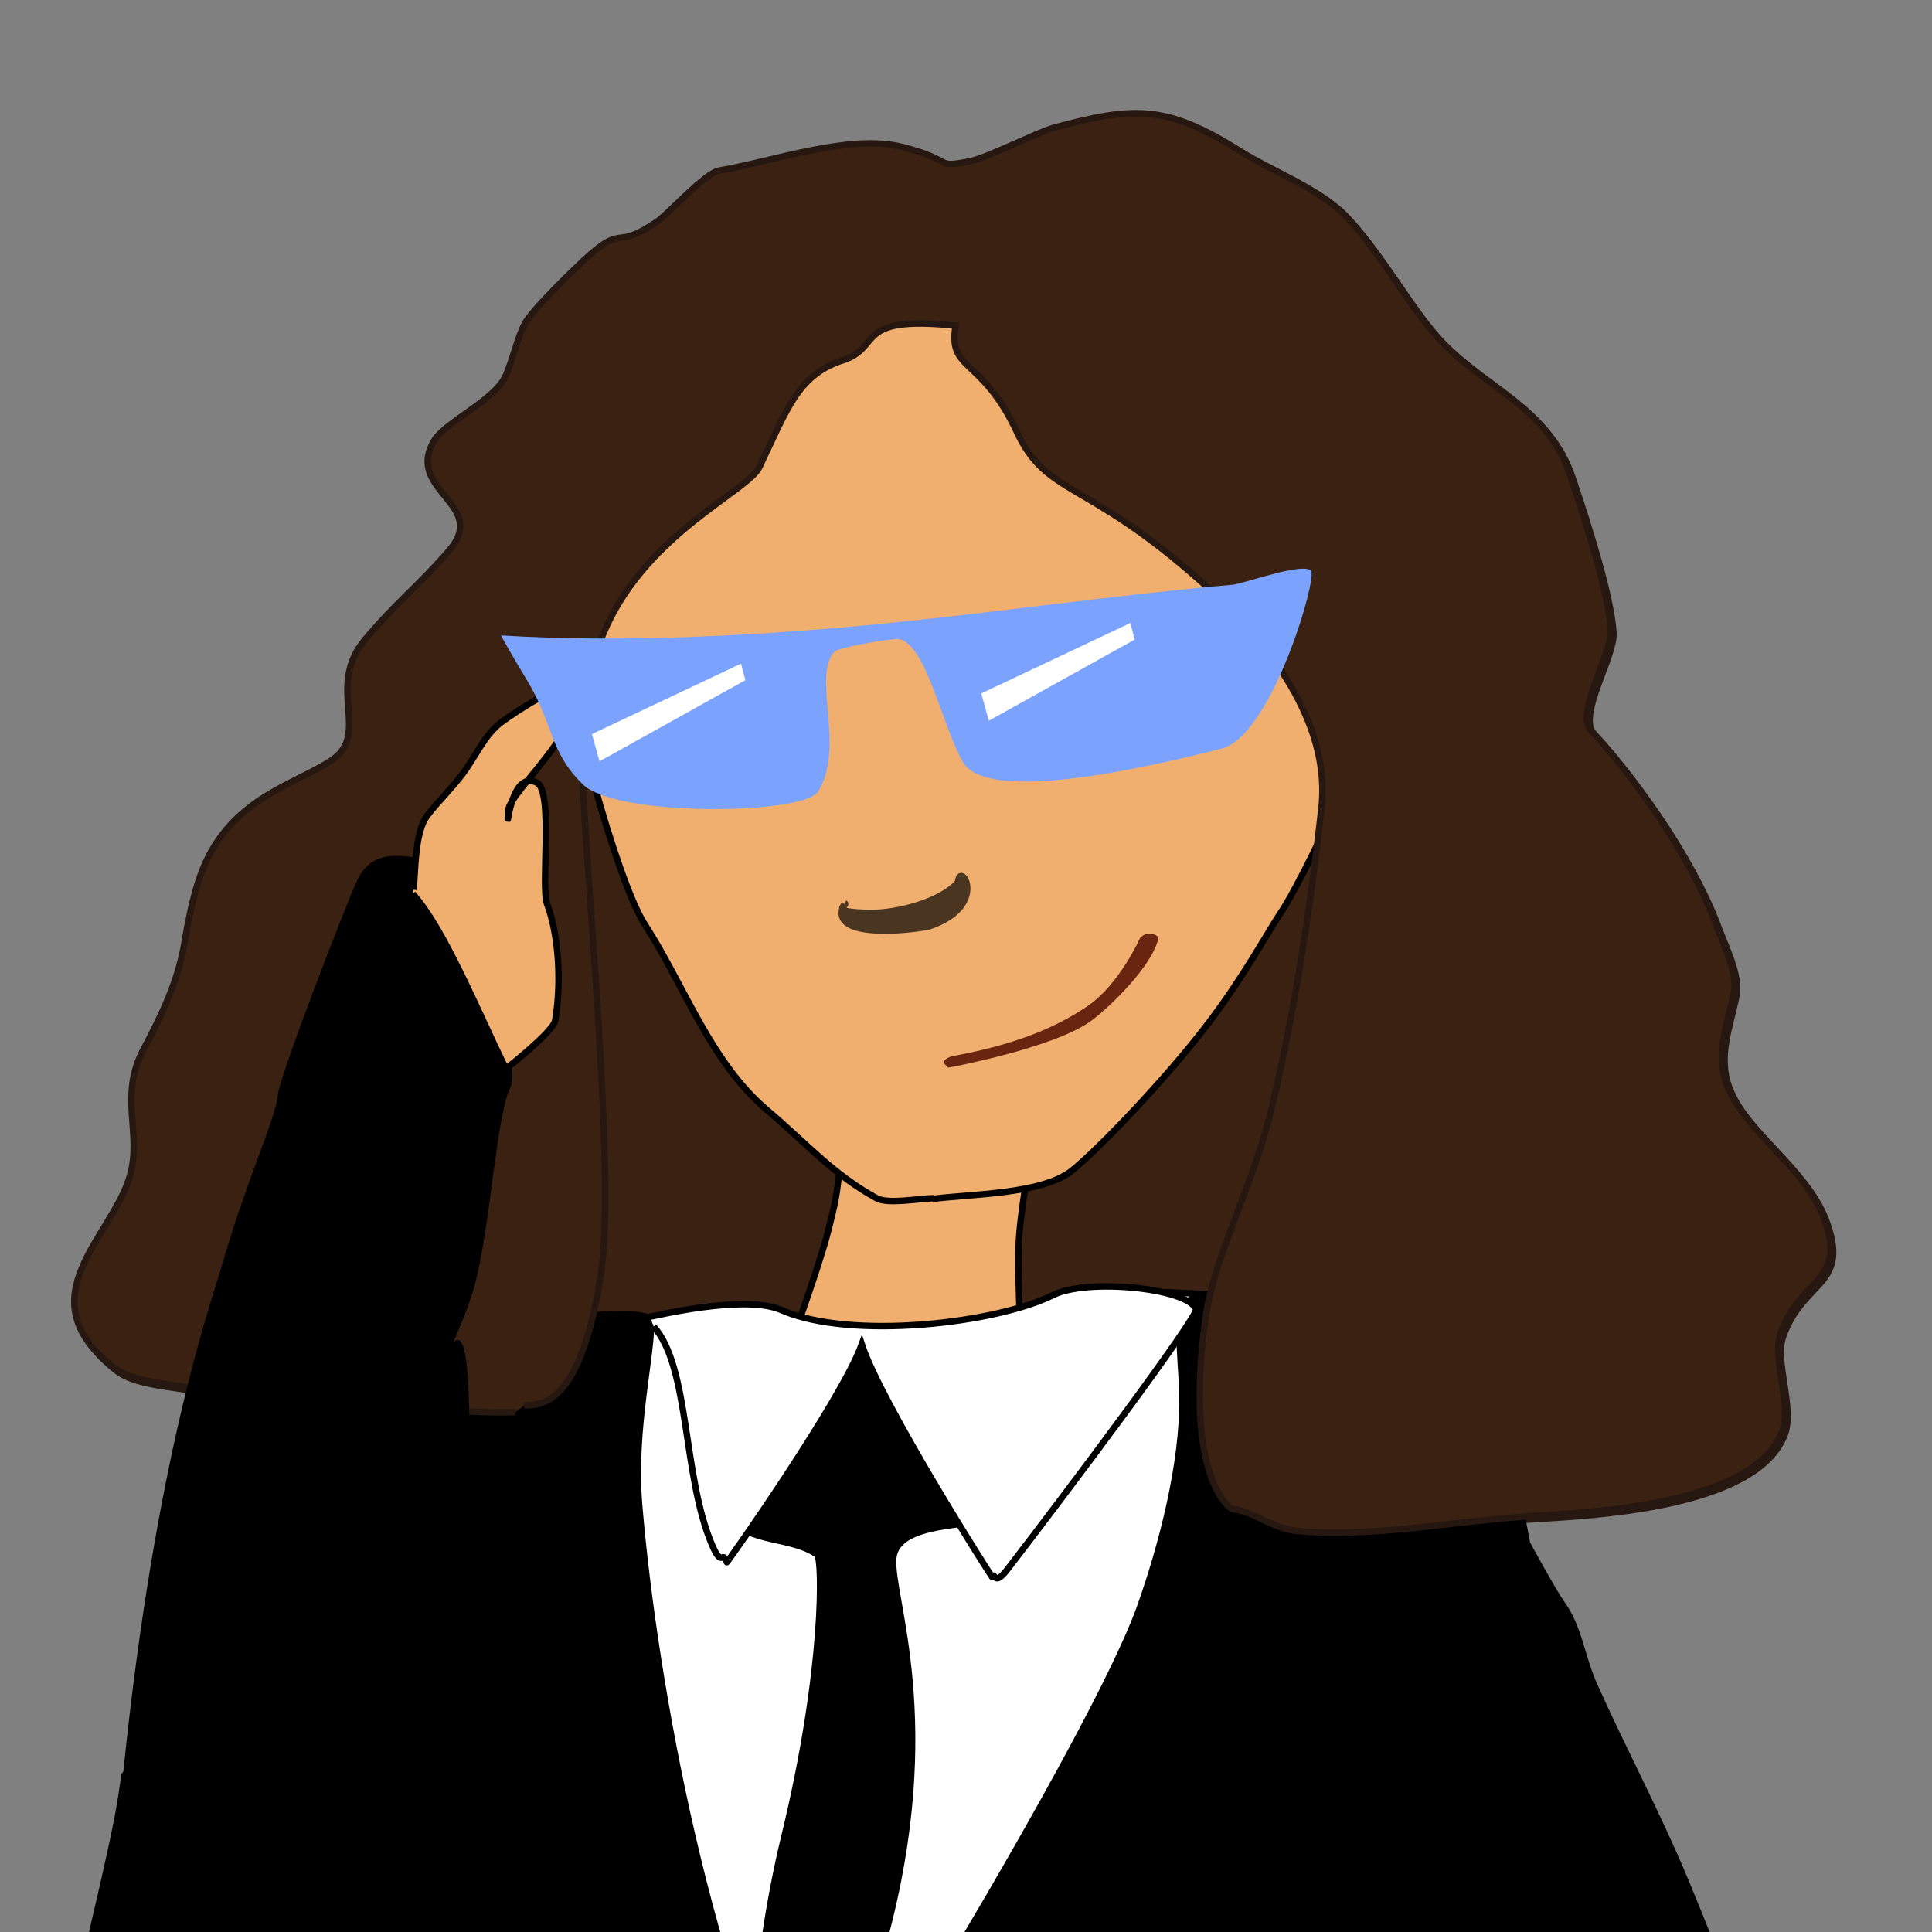 <?xml version="1.0" encoding="UTF-8" standalone="no"?>
<svg
   version="1.1"
   id="Layer_1"
   x="0px"
   y="0px"
   viewBox="0 0 600 600"
   style="enable-background:new 0 0 600 600;"
   xml:space="preserve"
   xmlns="http://www.w3.org/2000/svg"
   xmlns:svg="http://www.w3.org/2000/svg"><rect x="0" y="0" width="600" height="600" fill="#808080" stroke="none"/><defs
   id="defs853" />
<style
   type="text/css"
   id="style824"> 
	.green{fill:#00ff00;}
  .hair{ fill:#3b2112; stroke:#261710;}
  .skin{ fill:#f0af6e; stroke:#000000}
  .jacket{fill:#000000;}
  .tie{fill:#000000;}
  .shirt{ fill:#FFFFFF; stroke:#000000;}
  .glasses{fill:#7BA3FE;}
  .nose{fill:#4a3521; stroke:#4a3521}
  .mouth{fill:#692510;}
  .glint{ fill:#FFFFFF;}
</style>

<g
   transform="scale(2, 2) translate(-120, -130)"
   id="g848">

  <path
   id="back-hair"
   class="hair"
   d="M 207.05 350.597 C 197.066 350.777 187.795 348.91 177.928 348.344 C 168.689 347.814 162.079 349.866 153.147 346.718 C 149.192 345.324 141.553 345.56 138.102 342.861 C 124.124 331.927 137.941 322.518 140.605 312.96 C 142.449 306.345 138.817 300.742 142.647 293.497 C 145.405 288.28 148.027 283.013 149.063 276.8 C 149.718 272.866 150.713 267.796 152.477 264.103 C 157.079 254.467 165.666 252.446 171.621 248.721 C 178.268 244.563 170.825 237.258 177.056 229.831 C 182.119 223.794 185.166 221.718 190.145 215.959 C 196.401 208.721 183.16 206.664 187.831 198.879 C 189.515 196.072 196.972 192.733 198.791 189.096 C 199.929 186.821 200.865 182.236 202.168 180.281 C 203.666 178.034 209.032 172.785 211.062 170.894 C 217.472 164.924 215.521 169.639 222.46 164.868 C 224.276 163.619 229.863 157.339 232.082 156.964 C 240.282 155.577 252.325 151.259 260.373 153.272 C 268.951 155.418 265.278 156.661 271.034 155.511 C 273.862 154.946 281.397 151.033 284.12 150.296 C 296.815 146.857 301.718 146.871 313.117 154.038 C 317.695 156.917 325.343 159.858 329.305 163.944 C 334.747 169.557 339.491 178.695 344.509 183.789 C 351.675 191.063 360.682 193.881 364.145 204.06 C 366.683 211.519 370.228 222.769 370.536 228.293 C 370.747 232.072 364.834 241.154 367.546 244.021 C 372.95 249.734 382.651 262.576 386.934 274.212 C 387.899 276.834 390.211 281.463 389.672 284.391 C 388.776 289.251 386.652 293.94 388.554 298.951 C 391.247 306.046 400.513 311.561 403.499 319.35 C 407.502 329.797 400.031 328.581 396.88 337.56 C 395.512 341.456 398.736 348.768 397.089 352.888 C 392.579 364.165 367.672 365.311 358.056 365.91 C 346.338 366.642 333.465 369.294 321.844 368.204 C 317.923 367.837 315.53 365.34 311.843 364.816 C 302.993 363.559 293.956 362.812 285.016 362.542 C 267.184 362.004 252.442 365.994 235.608 358.02 C 228.884 354.835 219.844 351.621 212.426 351.621 C 211.489 351.621 207.649 350.649 206.9 349.527" />
  
  <path
   id="neck"
   class="skin"
   d="M 250.835 308.987 C 249.714 315.199 250.442 314.024 248.523 321.417 C 247.003 327.273 241.833 341.47 241.833 341.47 C 241.833 341.47 277.66 343.056 278.378 342.337 C 278.873 341.842 277.881 329.123 278.199 322.825 C 278.527 316.33 281.27 303.647 280.061 304.857 C 279.259 305.66 258.172 307.945 252.048 308.661" />
  
   <g transform="rotate(-5, 300, 250)">
  <path
   id="face"
   class="skin"
   d="m 259.115,312.854 c 5.759,-0.287 17.028,0.82 22.018,-2.507 4.173,-2.782 15.749,-12.835 23.121,-20.986 6.104,-6.749 9.745,-12.365 12.667,-16.098 3.075,-3.594 17.648,-27.549 20.349,-38.165 5.991,-23.551 -8.044,-51.198 -14.663,-58.656 -5.844,-6.585 -5.036,-9.912 -15.739,-14.426 -17.001,-7.17 -40.503,-5.968 -58.242,-1.045 -13.249,3.677 -28.066,15.315 -34.765,26.648 -5.228,8.847 -3.768,23.639 -4.239,33.677 -0.358,7.653 4.912,37.94 8.767,45.229 5.248,9.923 8.284,22.188 16.411,30.367 5.701,5.737 9.249,10.772 15.763,15.116 1.659,1.106 6.839,0.574 8.774,0.749"/>
</g>

   <path
   id="shirt"
   class="shirt"
   d="M 201.847 336.52 C 211.791 335.615 239.244 332.01 241.511 333.495 C 248.674 338.188 276.749 338.252 282.89 331.487 C 285.11 329.042 313.819 331.564 320.112 331.564 C 321.145 331.564 317.484 355.783 318.47 361.18 C 321.178 376.003 304.104 448.205 292.847 456.309 C 276.64 467.978 219.113 460.691 213.873 456.215 C 205.448 449.018 201.067 335.636 201.045 335.636" />
   
   <path
   id="tie"
   class="tie"
   d="m 235.172,479.483 c 0.887,-10.898 -0.418,-37.443 6.161,-64.487 6.359,-26.137 5.807,-42.84 5.113,-43.3 -4.291,-2.839 -11.576,-1.436 -14.307,-6.901 -0.402,-0.805 20.083,-25.943 23.609,-27.355 7.377,-2.952 21.588,27.844 18.479,28.881 -3.355,1.118 -14.516,0.57 -15.02,5.611 -0.588,5.878 7.808,25.336 -1.447,59.44 -6.316,23.274 -2.143,55.324 -4.75,64.131 -0.031,0.104 -2.782,9.48 -2.782,9.48 0,0 -0.714,-6.392 -1.799,-7.397 -4.363,-4.039 -11.177,-0.412 -13.866,-6.355 -1.712,-3.782 0.757,-6.647 1.896,-9.954 0.054,-0.157 1.154,-3.602 0.601,-3.602" />

  <path
   id="jacket"
   class="jacket"
   d="m 138.813,405.482 c -0.782,7.67 -4.321,21.091 -5.9,28.658 -1.226,5.879 -3.605,13.563 -0.879,19.376 1.629,3.474 6.396,4.313 9.631,5.553 8.132,3.116 25.25,5.518 29.898,-4.132 0.935,-1.942 5.599,-23.74 9.739,-22.493 0.866,0.261 4.04,4.123 4.245,5.002 1.587,6.793 0.305,14.859 -0.24,21.683 -0.078,0.971 -1.447,10.292 -1.447,10.292 0,0 143.026,3.765 143.568,2.058 2.461,-7.754 4.492,-27.969 8.135,-35.26 0.229,-0.459 7.932,6.156 8.529,6.992 3.49,4.888 0.79,14.273 5.072,18.55 0.243,0.243 42.755,-11.848 43.343,-12.436 0.63,-0.63 -1.562,-5.755 -1.911,-6.6 -2.896,-7.021 -5.607,-14.085 -8.538,-21.094 -4.307,-10.301 -9.552,-20.084 -14.098,-30.246 -1.933,-4.322 -2.243,-8.786 -5.096,-12.74 -1.195,-1.657 -5.282,-9.134 -5.282,-9.134 0,0 -5.176,-29.831 -10.224,-32.734 -10.667,-6.134 -31.284,-9.384 -42.049,-5.749 -3.959,1.337 -2.284,9.382 -2.195,15.874 0.141,10.33 -3.205,23.058 -6.533,32.427 -7.257,20.428 -49.542,88.993 -50.308,87.622 -15.649,-27.999 -24.27,-76.119 -26.532,-103.304 -0.991,-11.908 2.114,-23.629 1.836,-28.668 -0.193,-3.495 -24.378,0.125 -31.09,3.481 -3.857,1.929 -8.513,21.776 -7.305,17.502"/>

   <path
   id="collar"
   class="shirt"
   d="m 221.505,335.989 c 5.636,6.301 4.475,23.242 9.072,33.923 1.597,3.711 1.566,0.633 2.277,2.669 0.046,0.133 17.896,-25.246 20.961,-33.822 2.915,9.002 20.409,36.556 20.28,36.144 0.415,-1.042 0.114,1.667 2.3,-1.168 8.951,-11.608 29.789,-39.388 29.336,-40.458 -1.397,-3.297 -16.944,-4.817 -22.205,-2.182 -8.645,4.331 -31.314,7.098 -42.257,2.311 -5.711,-2.498 -20.053,1.06 -20.346,1.06"
/>
  
   <path
   id="front-hair"
   class="hair"
   d="m 200.025,349.284 c -9.984,0.18 -12.632,-0.856 -22.499,-1.422 -9.239,-0.53 -15.849,1.522 -24.781,-1.626 -3.955,-1.394 -11.594,-1.158 -15.045,-3.857 -13.978,-10.934 -0.161,-20.343 2.503,-29.901 1.844,-6.615 -1.788,-12.218 2.042,-19.463 2.758,-5.217 5.38,-10.484 6.416,-16.697 0.655,-3.934 1.65,-9.004 3.414,-12.697 4.602,-9.636 13.189,-11.657 19.144,-15.382 6.647,-4.158 -0.796,-11.463 5.435,-18.89 5.063,-6.037 8.11,-8.113 13.089,-13.872 6.256,-7.238 -6.985,-9.295 -2.314,-17.08 1.684,-2.807 9.141,-6.146 10.96,-9.783 1.138,-2.275 2.074,-6.86 3.377,-8.815 1.498,-2.247 6.864,-7.496 8.894,-9.387 6.41,-5.97 4.459,-1.255 11.398,-6.026 1.816,-1.249 7.403,-7.529 9.622,-7.904 8.2,-1.387 20.243,-5.705 28.291,-3.692 8.578,2.146 4.905,3.389 10.661,2.239 2.828,-0.565 10.363,-4.478 13.086,-5.215 12.695,-3.439 17.598,-3.425 28.997,3.742 4.578,2.879 12.226,5.82 16.188,9.906 5.442,5.613 10.186,14.751 15.204,19.845 7.166,7.274 16.173,10.092 19.636,20.271 2.538,7.459 6.083,18.709 6.391,24.233 0.211,3.779 -5.702,12.861 -2.99,15.728 5.404,5.713 15.105,18.555 19.388,30.191 0.965,2.622 3.277,7.251 2.738,10.179 -0.896,4.86 -3.02,9.549 -1.118,14.56 2.693,7.095 11.959,12.61 14.945,20.399 4.003,10.447 -3.468,9.231 -6.619,18.21 -1.368,3.896 1.856,11.208 0.209,15.328 -4.51,11.277 -29.417,12.423 -39.033,13.022 -11.718,0.732 -24.591,3.384 -36.212,2.294 -3.921,-0.367 -6.314,-2.864 -10.001,-3.388 -0.733,-0.104 -7.504,-5.482 -4.29,-29.342 1.358,-10.075 7.155,-20.021 10.227,-32.594 4.829,-19.764 7.215,-41.612 7.815,-46.972 1.926,-17.218 -15.327,-32.146 -18.777,-35.211 -17.895,-15.898 -23.839,-13.131 -28.521,-23.153 -5.496,-11.765 -10.749,-9.326 -9.501,-16.493 -16.342,-1.687 -10.98,3.518 -17.982,5.535 -6.54,2.358 -8.164,7.341 -12.503,16.444 -1.611,3.38 -14.799,9.162 -22.045,21.488 -4.605,7.832 -5.647,16.557 -5.57,22.133 0.223,16.226 5.547,65.832 2.942,82.213 -3.33,20.939 -9.824,19.658 -11.862,19.859"/>

    <path
   id="arm"
   class="jacket"
   d="m 186.468,263.349 c -3.339,-0.153 -8.42,-2.096 -11.017,3.376 -1.444,3.042 -11.995,30.172 -12.31,33.272 -0.406,4.002 -4.876,13.15 -8.803,26.895 -1.414,4.95 -10.149,28.819 -15.191,78.265 -0.782,7.67 -4.321,21.091 -5.9,28.658 -1.226,5.879 -3.605,13.563 -0.879,19.376 1.629,3.474 6.396,4.313 9.631,5.553 8.132,3.116 25.25,5.518 29.898,-4.132 0.935,-1.942 5.599,-23.74 9.739,-22.493 0.866,0.261 4.04,4.123 4.245,5.002 1.587,6.793 0.305,14.859 -0.24,21.683 -0.078,0.971 11.892,-124.025 5.18,-120.669 -3.857,1.929 -8.513,21.776 -7.305,17.502 2.701,-9.558 8.331,-18.823 10.288,-26.443 2.424,-9.44 3.279,-25.971 5.41,-30.224 1.583,-3.16 -2.674,-15.029 -7.867,-24.342 -0.378,-0.678 -6.242,-11.388 -6.603,-11.388" />

<path
   id="hand"
   class="skin"
   d="m 184.203,268.15 c 0.339,-2.817 0.139,-8.9 2.174,-11.544 1.726,-2.244 3.676,-4.068 5.462,-6.442 1.969,-2.617 3.403,-6.068 5.981,-7.993 2.486,-1.856 9.37,-6.231 10.353,-5.229 4.478,4.567 -9.113,15.921 -9.258,18.925 -0.256,5.276 0.027,-6.553 4.437,-4.343 2.607,1.306 0.584,16.155 1.6,18.846 1.638,4.341 2.353,11.54 1.259,18.079 -0.3,1.792 -7.669,7.523 -7.669,7.523 -4.533,-9.343 -9.655,-21.835 -14.452,-27.185" />

   <g transform="rotate(-5, 300, 250)">
<path
   id="glasses"
   class="glasses"
   d="m 200.012,219.832 c 19.001,2.902 41.51,3.587 59.985,3.347 18.232,-0.237 35.633,-1.275 53.869,-1.275 1.699,0 11.099,-2.543 12.352,-1.128 0.973,1.099 -8.332,25.103 -16.253,26.327 -5.3,0.819 -36.507,6.227 -40.156,-1.361 -2.703,-5.62 -4.118,-18.962 -8.291,-19.94 -1.174,-0.275 -9.445,0.507 -10.059,1.025 -3.95,3.333 0.442,15.022 -4.516,21.494 -2.548,3.326 -31.468,1.259 -36.27,-4.344 -4.766,-5.561 -3.708,-9.741 -7.223,-16.879 -2.229,-4.527 -2.707,-5.677 -3.438,-7.334" />

   <path
      id="glint1"
      class="glint"
      d="m 212.777,236.33 24.009,-8.875 0.455,2.617 -23.667,10.582 z" />
   <path
      id="glint2"
      class="glint"
      d="m 273.551,235.313 24.009,-8.875 0.455,2.617 -23.667,10.582 z" />

<path
   id="nose"
   class="nose"
   d="m 249.589,265.936 c 0.573,0.363 -3.007,1.079 3.629,1.815 4.369,0.485 11.372,-0.797 14.177,-3.539 0.536,-3.51 4.744,4 -5.044,6.424 -3.453,0.424 -16.078,0.585 -12.841,-4.595"
/>

<path
   id="mouth"
   class="mouth"
   d="m 262.697,291.953 c 0.078,-0.567 1.062,-0.877 1.58,-0.927 9.128,-0.892 15.705,-2.704 21.389,-5.857 5.288,-2.906 9.151,-9.891 9.151,-9.891 1.264,-1.193 3.22,-0.056 2.759,0.483 -1.291,3.873 -7.821,9.416 -11.351,11.62 -6.038,3.77 -22.831,5.375 -22.831,5.375"
/>

</g>

</g>
</svg>

